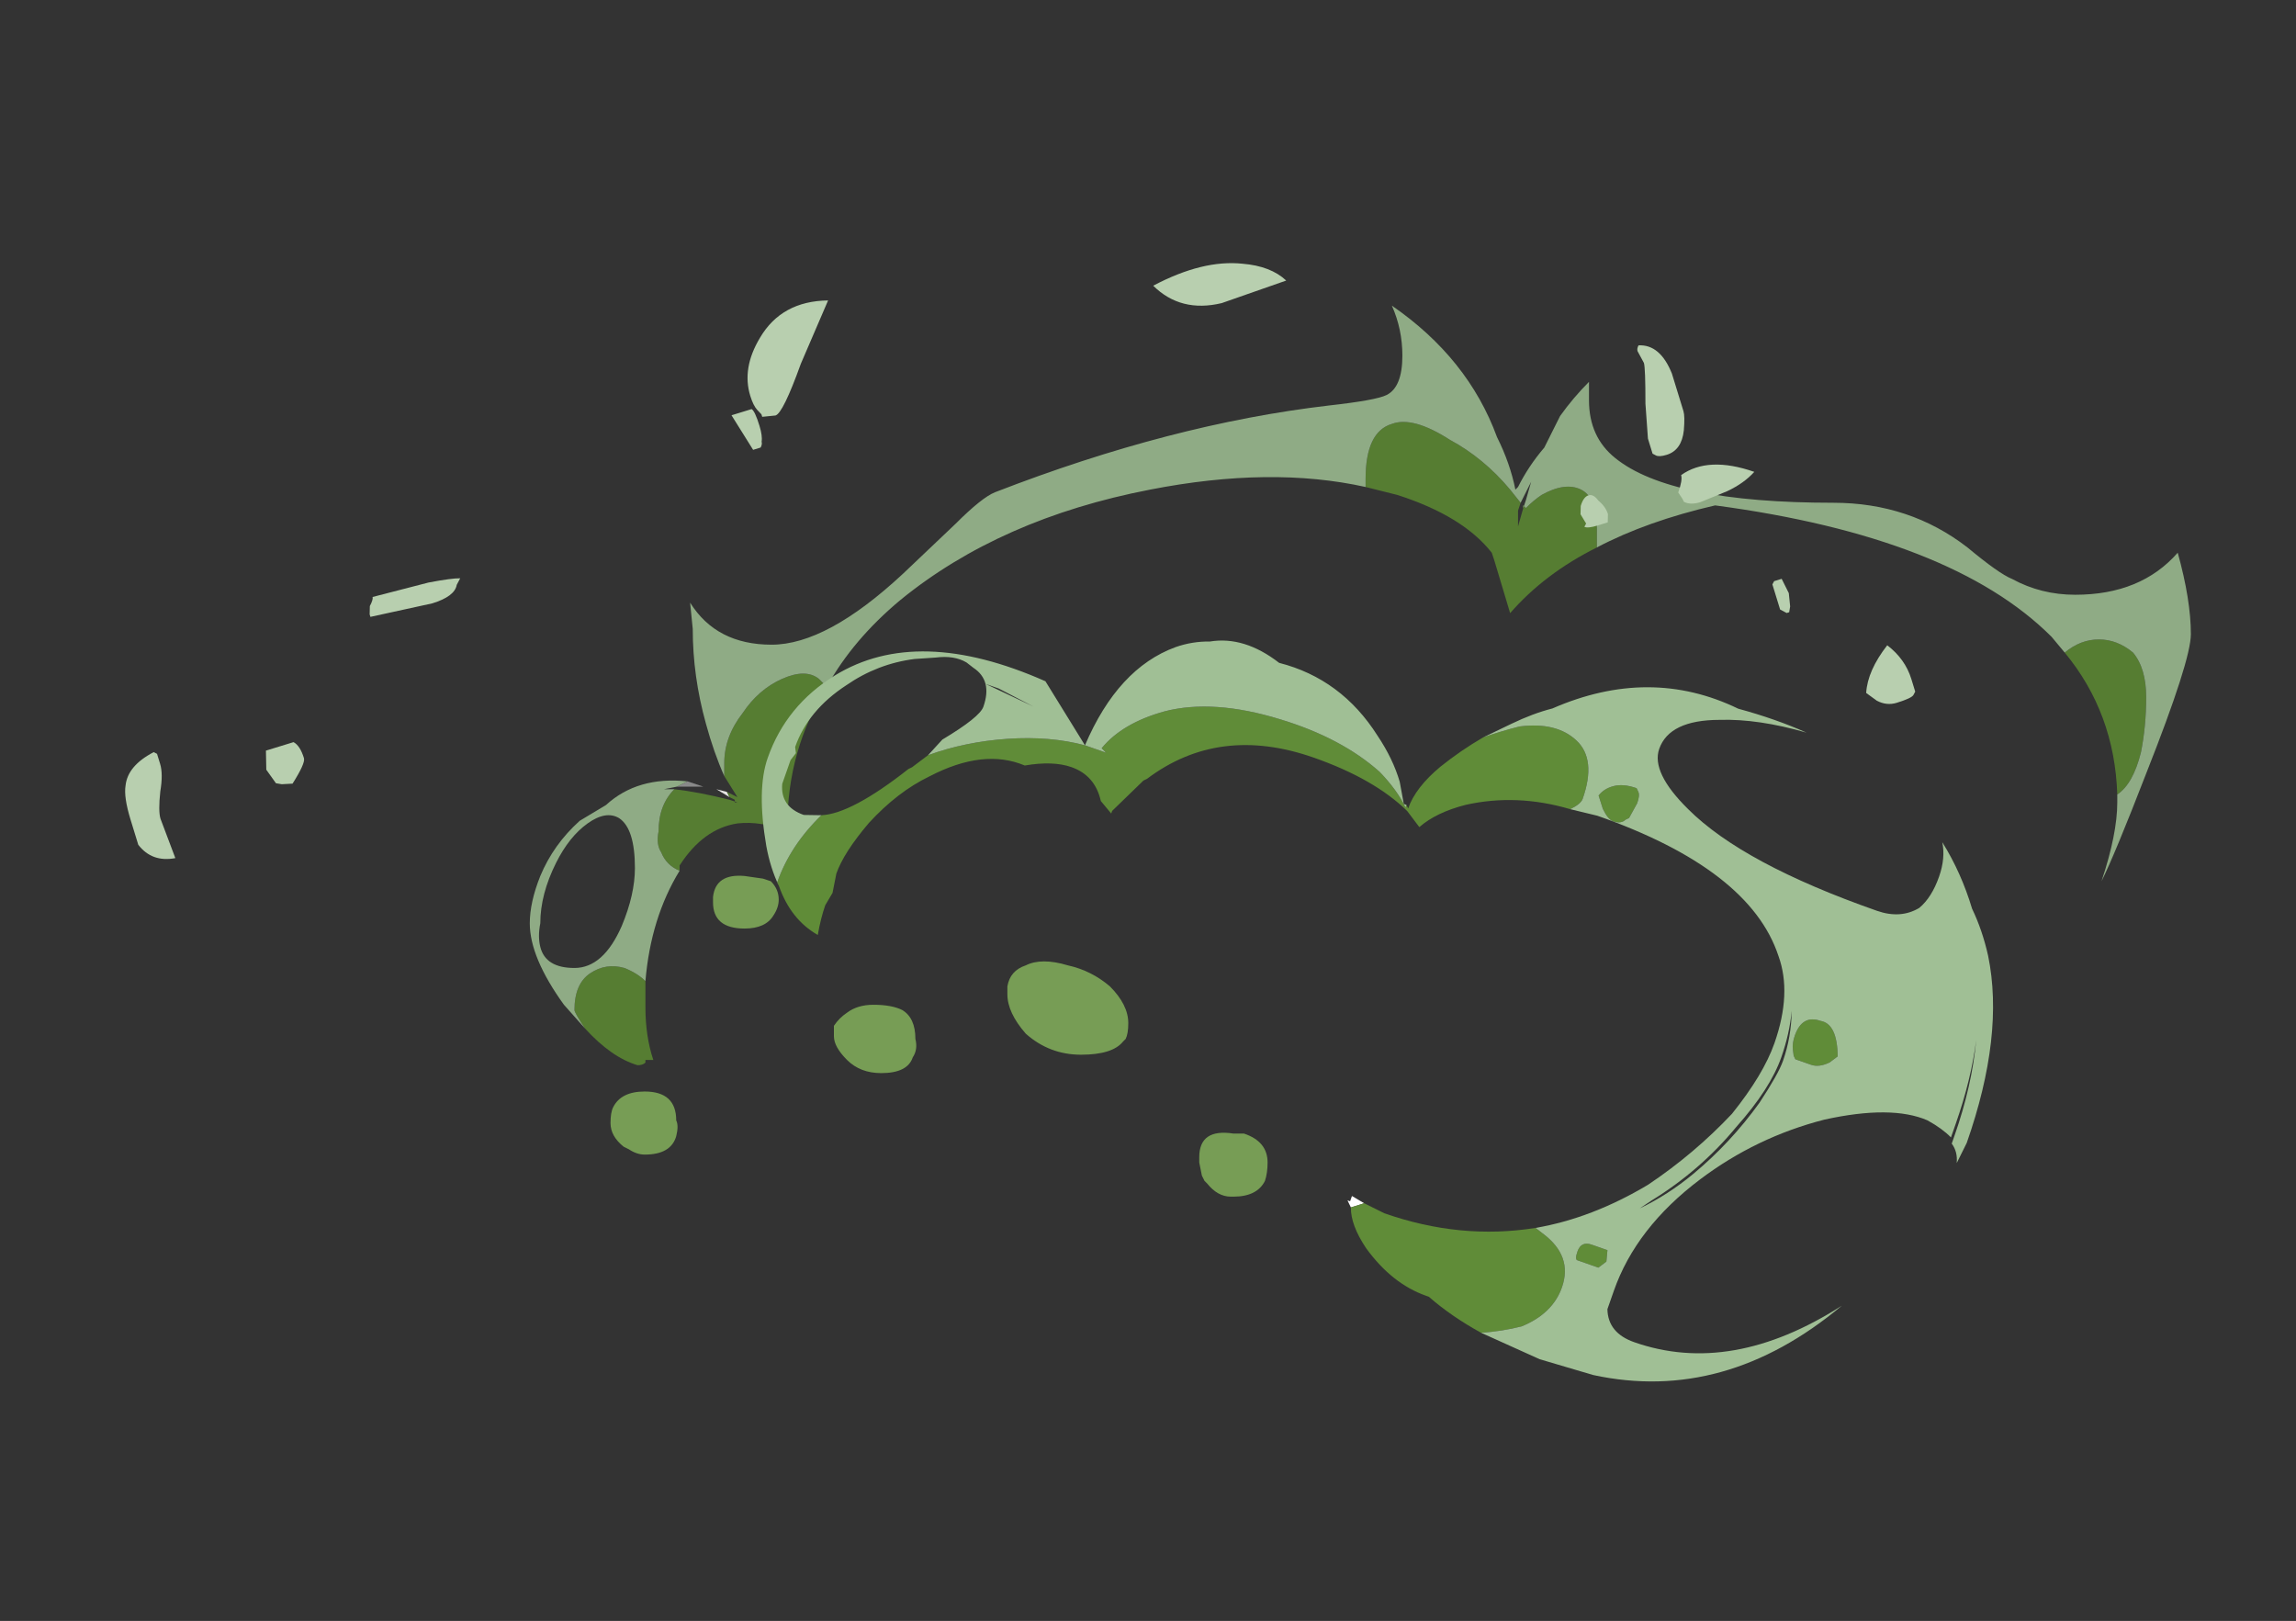 <?xml version="1.0" encoding="UTF-8" standalone="no"?>
<svg xmlns:ffdec="https://www.free-decompiler.com/flash" xmlns:xlink="http://www.w3.org/1999/xlink" ffdec:objectType="frame" height="215.85px" width="305.75px" xmlns="http://www.w3.org/2000/svg">
  <rect width="100%" height="100%" fill="#333333" stroke="none"/>
  <g transform="matrix(1.0, 0.0, 0.0, 1.0, 158.65, 148.05)">
    <use ffdec:characterId="3588" height="14.45" transform="matrix(7.0, 0.0, 0.0, 7.0, -88.1, -107.35)" width="31.6" xlink:href="#shape0"/>
    <use ffdec:characterId="3589" height="12.25" transform="matrix(7.0, 2.454, -2.454, 7.0, -40.103, -93.659)" width="22.6" xlink:href="#shape1"/>
    <use ffdec:characterId="3577" height="6.1" transform="matrix(-7.0, 0.0, 0.0, 7.0, 10.15, -31.4)" width="12.5" xlink:href="#shape2"/>
    <use ffdec:characterId="3591" height="13.4" transform="matrix(-6.685, 2.054, 2.054, 6.685, 69.074, -144.861)" width="33.2" xlink:href="#shape3"/>
  </g>
  <defs>
    <g id="shape0" transform="matrix(1.0, 0.0, 0.0, 1.0, 17.0, 15.45)">
      <path d="M0.2 -10.75 L0.2 -10.75 M-13.2 -6.1 L-13.45 -6.25 -13.25 -6.2 -13.2 -6.1" fill="#e5e5e5" fill-rule="evenodd" stroke="none"/>
      <path d="M-14.0 -6.4 L-13.7 -6.3 -14.2 -6.3 -14.0 -6.4" fill="#898989" fill-rule="evenodd" stroke="none"/>
      <path d="M-13.3 -6.5 L-13.3 -6.75 Q-13.3 -7.25 -12.95 -7.7 -12.65 -8.15 -12.2 -8.35 -11.75 -8.55 -11.5 -8.35 L-11.35 -8.2 Q-12.1 -7.0 -12.1 -5.55 L-12.1 -5.45 Q-12.6 -5.65 -13.05 -5.6 -13.7 -5.5 -14.15 -4.8 L-14.15 -4.7 Q-14.4 -4.8 -14.5 -5.05 -14.6 -5.2 -14.55 -5.45 -14.55 -5.95 -14.25 -6.25 -13.8 -6.2 -13.2 -6.05 L-13.05 -6.0 -13.1 -6.0 -13.1 -6.05 -13.2 -6.1 -13.25 -6.2 -13.05 -6.1 -13.3 -6.5 M-1.1 -12.0 L-1.1 -12.15 Q-1.1 -13.05 -0.6 -13.2 -0.2 -13.35 0.5 -12.9 1.15 -12.55 1.65 -11.95 L1.85 -11.7 1.8 -11.55 1.8 -11.25 1.9 -11.6 1.9 -11.65 1.95 -11.6 Q2.1 -11.75 2.25 -11.85 2.7 -12.1 3.0 -11.95 3.3 -11.8 3.3 -11.2 L3.3 -10.85 Q2.3 -10.35 1.65 -9.6 L1.35 -10.6 1.3 -10.75 Q0.75 -11.45 -0.5 -11.85 L-1.1 -12.0 M12.2 -8.85 Q12.5 -9.1 12.85 -9.1 13.2 -9.1 13.5 -8.85 13.75 -8.55 13.75 -8.0 13.75 -7.45 13.65 -6.95 13.5 -6.35 13.2 -6.15 13.15 -7.7 12.2 -8.85 M-14.8 -2.6 L-14.8 -2.1 Q-14.8 -1.55 -14.65 -1.1 L-14.8 -1.1 -14.8 -1.05 Q-14.85 -1.0 -14.95 -1.0 -15.45 -1.15 -15.95 -1.7 -16.15 -2.0 -16.15 -2.05 -16.15 -2.55 -15.85 -2.75 -15.55 -2.95 -15.2 -2.85 -14.95 -2.75 -14.8 -2.6" fill="#567d32" fill-rule="evenodd" stroke="none"/>
      <path d="M-13.3 -6.5 Q-13.5 -6.95 -13.65 -7.5 -13.9 -8.4 -13.9 -9.3 L-13.95 -9.8 Q-13.45 -9.0 -12.4 -9.0 -11.35 -9.0 -9.9 -10.35 L-8.9 -11.3 Q-8.4 -11.8 -8.15 -11.9 -4.8 -13.2 -1.8 -13.55 -0.9 -13.65 -0.7 -13.75 -0.4 -13.9 -0.4 -14.5 -0.4 -15.0 -0.6 -15.45 0.85 -14.45 1.4 -12.95 1.65 -12.45 1.75 -11.95 L1.8 -12.0 Q2.0 -12.4 2.3 -12.75 2.45 -13.05 2.6 -13.35 2.85 -13.7 3.15 -14.0 L3.15 -13.65 Q3.15 -12.95 3.65 -12.55 4.7 -11.7 7.8 -11.7 9.25 -11.7 10.35 -10.85 10.95 -10.35 11.2 -10.25 11.75 -9.95 12.4 -9.95 13.65 -9.95 14.35 -10.75 14.6 -9.85 14.6 -9.2 14.6 -8.7 13.75 -6.55 13.15 -5.0 12.9 -4.5 13.2 -5.4 13.2 -6.0 L13.2 -6.15 Q13.5 -6.35 13.65 -6.95 13.75 -7.45 13.75 -8.0 13.75 -8.55 13.5 -8.85 13.2 -9.1 12.85 -9.1 12.5 -9.1 12.2 -8.85 L11.95 -9.15 Q10.05 -11.05 5.55 -11.65 4.25 -11.35 3.3 -10.85 L3.3 -11.2 Q3.3 -11.8 3.0 -11.95 2.7 -12.1 2.25 -11.85 2.1 -11.75 1.95 -11.6 L1.9 -11.65 1.9 -11.6 1.95 -11.75 2.05 -12.1 1.85 -11.7 1.65 -11.95 Q1.15 -12.55 0.5 -12.9 -0.2 -13.35 -0.6 -13.2 -1.1 -13.05 -1.1 -12.15 L-1.1 -12.0 Q-2.9 -12.4 -5.2 -11.95 -8.05 -11.4 -9.95 -9.85 -10.85 -9.1 -11.35 -8.2 L-11.5 -8.35 Q-11.75 -8.55 -12.2 -8.35 -12.65 -8.15 -12.95 -7.7 -13.3 -7.25 -13.3 -6.75 L-13.3 -6.5 M-14.15 -4.7 Q-14.7 -3.8 -14.8 -2.6 -14.95 -2.75 -15.2 -2.85 -15.55 -2.95 -15.85 -2.75 -16.15 -2.55 -16.15 -2.05 -16.15 -2.0 -15.95 -1.7 L-16.35 -2.15 Q-17.0 -3.05 -17.0 -3.7 -17.0 -4.1 -16.8 -4.6 -16.55 -5.2 -16.05 -5.65 L-15.55 -5.95 Q-14.95 -6.5 -14.0 -6.4 L-14.2 -6.3 -14.45 -6.25 -14.25 -6.25 Q-14.55 -5.95 -14.55 -5.45 -14.6 -5.2 -14.5 -5.05 -14.4 -4.8 -14.15 -4.7 M-15.3 -5.7 Q-15.55 -5.85 -15.9 -5.6 -16.25 -5.35 -16.5 -4.85 -16.8 -4.25 -16.8 -3.7 -16.85 -3.45 -16.8 -3.25 -16.7 -2.85 -16.15 -2.85 -15.6 -2.85 -15.25 -3.65 -15.0 -4.25 -15.0 -4.75 -15.0 -5.5 -15.3 -5.7" fill="#8fab85" fill-rule="evenodd" stroke="none"/>
    </g>
    <g id="shape1" transform="matrix(1.0, 0.0, 0.0, 1.0, 11.15, 9.8)">
      <path d="M1.4 1.0 L1.3 0.9 1.35 0.9 1.35 0.8 1.6 0.85 1.4 1.0" fill="#ffffff" fill-rule="evenodd" stroke="none"/>
      <path d="M0.85 -7.75 Q1.1 -7.95 1.4 -8.15 2.0 -8.45 2.45 -8.25 2.9 -8.05 2.9 -7.3 2.9 -7.2 2.75 -7.05 1.75 -7.0 0.95 -6.5 0.5 -6.2 0.3 -5.85 L0.0 -6.05 Q-0.75 -6.4 -1.9 -6.4 -3.7 -6.4 -4.6 -5.05 L-4.65 -5.0 -5.0 -4.3 -5.0 -4.25 -5.25 -4.4 Q-5.5 -4.8 -5.95 -4.8 -6.3 -4.8 -6.75 -4.55 -7.55 -4.6 -8.3 -3.8 -8.75 -3.35 -9.05 -2.65 -9.3 -2.0 -9.3 -1.6 L-9.25 -1.25 -9.3 -1.0 Q-9.3 -0.75 -9.25 -0.45 -9.8 -0.55 -10.2 -1.05 L-10.25 -1.1 Q-10.25 -1.8 -9.9 -2.5 -9.4 -2.7 -8.7 -3.8 L-8.65 -3.85 -8.45 -4.15 Q-7.9 -4.6 -7.2 -4.9 -6.5 -5.2 -5.85 -5.25 L-5.45 -5.25 -5.55 -5.3 Q-5.35 -5.85 -4.7 -6.3 -3.95 -6.8 -2.7 -6.85 -1.55 -6.9 -0.7 -6.55 -0.3 -6.35 -0.05 -6.1 L-0.05 -6.15 0.0 -6.1 Q0.0 -6.5 0.3 -7.0 0.55 -7.4 0.85 -7.75 M4.65 0.25 L4.8 0.3 Q5.45 0.5 5.45 1.1 5.45 1.6 5.0 2.0 4.7 2.2 4.35 2.35 3.75 2.25 3.25 2.05 L3.2 2.05 Q2.55 2.05 1.9 1.6 1.5 1.3 1.4 1.0 L1.6 0.85 2.0 0.9 Q3.45 0.9 4.65 0.25 M3.85 -7.55 L3.8 -7.25 3.75 -7.2 Q3.7 -7.1 3.55 -7.1 3.45 -7.1 3.3 -7.25 L3.15 -7.45 Q3.2 -7.6 3.35 -7.7 3.5 -7.8 3.75 -7.8 L3.8 -7.75 Q3.85 -7.7 3.85 -7.55 M8.75 -4.45 L8.65 -4.3 Q8.5 -4.15 8.35 -4.15 L8.05 -4.15 8.0 -4.2 7.95 -4.3 Q7.9 -4.4 7.9 -4.55 7.9 -4.95 8.25 -4.95 8.55 -5.0 8.75 -4.45 M6.05 0.4 L5.95 0.55 5.55 0.55 Q5.5 0.55 5.5 0.4 5.5 0.2 5.7 0.2 L6.0 0.2 6.05 0.4" fill="#608c38" fill-rule="evenodd" stroke="none"/>
      <path d="M0.85 -7.75 L1.25 -8.15 Q1.55 -8.45 1.85 -8.65 3.25 -9.95 5.0 -9.75 5.7 -9.8 6.3 -9.75 5.4 -9.7 4.75 -9.45 3.9 -9.15 3.9 -8.6 3.9 -8.15 4.75 -7.75 6.0 -7.15 8.55 -7.15 9.0 -7.15 9.25 -7.45 9.4 -7.7 9.4 -8.1 9.4 -8.45 9.25 -8.7 9.75 -8.3 10.15 -7.75 10.45 -7.45 10.7 -7.05 11.45 -5.8 11.45 -3.75 L11.4 -3.35 Q11.35 -3.55 11.2 -3.65 L11.2 -3.8 Q11.2 -4.75 11.0 -5.55 11.15 -4.85 11.15 -4.0 L11.15 -3.75 Q10.95 -3.85 10.65 -3.9 9.95 -3.95 8.9 -3.3 7.85 -2.6 7.15 -1.55 6.35 -0.35 6.35 0.85 L6.35 1.2 Q6.5 1.6 7.0 1.6 8.85 1.6 10.3 -0.25 8.9 2.1 6.5 2.4 L5.5 2.45 4.35 2.35 Q4.7 2.2 5.0 2.0 5.45 1.6 5.45 1.1 5.45 0.5 4.8 0.3 L4.65 0.25 Q5.55 -0.25 6.3 -1.15 6.9 -1.95 7.3 -2.85 7.6 -3.7 7.6 -4.3 7.6 -5.25 7.15 -5.8 6.15 -7.1 3.25 -7.1 L2.75 -7.05 Q2.9 -7.2 2.9 -7.3 2.9 -8.05 2.45 -8.25 2.0 -8.45 1.4 -8.15 1.1 -7.95 0.85 -7.75 M-0.05 -6.15 L-0.05 -6.1 Q-0.3 -6.35 -0.7 -6.55 -1.55 -6.9 -2.7 -6.85 -3.95 -6.8 -4.7 -6.3 -5.35 -5.85 -5.55 -5.3 L-5.45 -5.25 -5.85 -5.25 Q-6.5 -5.2 -7.2 -4.9 -7.9 -4.6 -8.45 -4.15 L-8.3 -4.5 Q-7.8 -5.1 -7.8 -5.3 -7.8 -5.55 -7.9 -5.7 L-6.95 -5.6 -7.65 -5.7 -7.9 -5.7 Q-8.0 -5.85 -8.2 -5.9 L-8.35 -5.95 Q-8.6 -6.0 -8.9 -5.85 L-9.25 -5.7 Q-9.85 -5.4 -10.25 -4.85 -10.75 -4.2 -10.75 -3.5 L-10.7 -3.4 -10.75 -3.25 Q-10.75 -3.0 -10.75 -2.8 -10.65 -2.4 -10.2 -2.4 L-9.9 -2.5 Q-10.25 -1.8 -10.25 -1.1 L-10.2 -1.05 Q-10.45 -1.3 -10.65 -1.65 -11.15 -2.55 -11.15 -3.15 -11.15 -4.15 -10.5 -4.95 -9.4 -6.3 -6.9 -6.1 L-5.85 -5.25 Q-5.75 -6.75 -4.9 -7.45 -4.65 -7.65 -4.35 -7.75 -3.8 -8.05 -3.05 -7.8 -1.9 -7.9 -0.95 -7.15 -0.55 -6.85 -0.3 -6.5 L-0.1 -6.15 -0.05 -6.15 M8.75 -4.45 Q8.55 -5.0 8.25 -4.95 7.9 -4.95 7.9 -4.55 7.9 -4.4 7.95 -4.3 L8.0 -4.2 8.05 -4.15 8.35 -4.15 Q8.5 -4.15 8.65 -4.3 L8.75 -4.45 M3.85 -7.55 Q3.85 -7.7 3.8 -7.75 L3.75 -7.8 Q3.5 -7.8 3.35 -7.7 3.2 -7.6 3.15 -7.45 L3.3 -7.25 Q3.45 -7.1 3.55 -7.1 3.7 -7.1 3.75 -7.2 L3.8 -7.25 3.85 -7.55 M7.8 -4.1 Q7.8 -3.5 7.45 -2.65 7.1 -1.7 6.45 -0.9 L6.3 -0.7 Q6.7 -1.1 7.0 -1.6 7.45 -2.35 7.7 -3.2 7.85 -3.8 7.85 -4.05 7.85 -4.5 7.7 -4.95 7.8 -4.55 7.8 -4.1 M6.05 0.4 L6.0 0.2 5.7 0.2 Q5.5 0.2 5.5 0.4 5.5 0.55 5.55 0.55 L5.95 0.55 6.05 0.4" fill="#a0bf95" fill-rule="evenodd" stroke="none"/>
    </g>
    <g id="shape2" transform="matrix(1.0, 0.0, 0.0, 1.0, 6.15, 8.2)">
      <path d="M3.3 -8.1 L3.45 -8.15 3.8 -8.2 Q4.35 -8.25 4.4 -7.8 L4.4 -7.7 Q4.4 -7.2 3.8 -7.2 3.4 -7.2 3.25 -7.45 3.15 -7.6 3.15 -7.75 3.15 -7.95 3.3 -8.1 M5.7 -4.1 Q6.15 -4.1 6.3 -3.8 6.35 -3.7 6.35 -3.5 6.35 -3.25 6.1 -3.05 L6.0 -3.0 Q5.85 -2.9 5.7 -2.9 5.2 -2.9 5.1 -3.25 5.05 -3.45 5.1 -3.55 5.1 -4.1 5.7 -4.1 M2.1 -5.35 L2.1 -5.15 Q2.1 -4.95 1.85 -4.7 1.6 -4.45 1.2 -4.45 0.7 -4.45 0.6 -4.75 0.5 -4.9 0.55 -5.1 0.55 -5.5 0.8 -5.65 1.0 -5.75 1.35 -5.75 1.65 -5.75 1.85 -5.6 2.0 -5.5 2.1 -5.35 M-6.15 -2.75 Q-6.15 -3.15 -5.7 -3.3 L-5.5 -3.3 Q-4.85 -3.4 -4.85 -2.85 L-4.85 -2.75 -4.9 -2.5 -4.95 -2.4 -5.0 -2.35 Q-5.2 -2.1 -5.45 -2.1 L-5.5 -2.1 Q-5.95 -2.1 -6.1 -2.4 -6.15 -2.55 -6.15 -2.75 M-1.2 -6.1 L-1.2 -5.95 Q-1.2 -5.6 -1.55 -5.2 -2.0 -4.8 -2.6 -4.8 -3.2 -4.8 -3.4 -5.05 L-3.45 -5.1 Q-3.5 -5.2 -3.5 -5.4 -3.5 -5.75 -3.15 -6.1 -2.8 -6.4 -2.35 -6.5 -1.85 -6.65 -1.55 -6.5 -1.25 -6.4 -1.2 -6.1" fill="#779d55" fill-rule="evenodd" stroke="none"/>
    </g>
    <g id="shape3" transform="matrix(1.0, 0.0, 0.0, 1.0, 17.4, 14.85)">
      <path d="M1.65 -14.45 Q2.15 -14.0 2.15 -13.45 2.15 -13.25 2.1 -13.15 L2.05 -13.05 2.05 -13.0 1.8 -12.95 Q1.65 -12.95 1.05 -13.75 L0.2 -14.75 Q1.05 -15.0 1.65 -14.45 M10.25 -11.75 L10.3 -11.6 10.3 -11.55 9.1 -11.45 Q8.65 -11.45 8.55 -11.65 L8.45 -11.75 Q8.6 -11.8 9.05 -11.85 L10.15 -11.9 Q10.15 -11.85 10.25 -11.75 M2.4 -12.45 L2.25 -12.45 Q2.2 -12.5 2.2 -12.55 2.15 -12.65 2.15 -12.85 2.15 -13.15 2.2 -13.2 L2.6 -13.2 2.4 -12.45 M12.4 -9.7 L12.95 -9.7 13.05 -9.35 12.95 -9.05 12.85 -9.0 12.65 -8.95 Q12.3 -9.25 12.3 -9.35 12.3 -9.6 12.4 -9.7 M15.7 -9.85 Q15.8 -9.65 15.8 -9.2 L15.8 -8.7 Q15.65 -8.3 15.2 -8.25 L15.25 -9.05 Q15.25 -9.2 15.1 -9.55 14.95 -9.85 14.95 -10.05 L14.95 -10.25 15.0 -10.3 Q15.55 -10.2 15.7 -9.85 M-14.75 -8.7 Q-14.7 -9.3 -14.3 -9.4 -14.25 -9.35 -14.25 -9.3 L-14.3 -9.05 Q-14.3 -8.95 -14.1 -8.3 L-13.95 -7.65 -13.95 -7.35 -14.0 -7.3 Q-14.05 -7.25 -14.2 -7.25 -14.5 -7.25 -14.65 -7.6 -14.75 -7.85 -14.75 -7.95 L-14.75 -8.7 M-17.4 -1.8 Q-17.4 -2.2 -17.15 -2.55 -16.65 -2.2 -16.5 -1.8 L-16.65 -1.6 Q-16.8 -1.45 -17.0 -1.45 -17.3 -1.45 -17.35 -1.5 L-17.4 -1.55 -17.4 -1.8 M-12.35 -6.8 L-12.3 -6.65 -12.35 -6.45 -12.3 -6.4 Q-12.35 -6.35 -12.55 -6.35 L-12.75 -6.35 -12.8 -6.5 Q-12.8 -6.65 -12.7 -6.8 -12.65 -6.95 -12.55 -6.95 -12.45 -6.95 -12.35 -6.8 M-14.2 -6.5 Q-14.25 -6.35 -14.25 -6.3 -14.35 -6.2 -14.55 -6.2 L-15.1 -6.25 Q-15.45 -6.3 -15.7 -6.45 -14.95 -7.0 -14.35 -6.8 -14.35 -6.7 -14.2 -6.5 M-15.4 -4.05 Q-15.4 -3.85 -15.4 -3.8 -15.45 -3.75 -15.5 -3.7 L-15.55 -3.7 -15.6 -3.8 -15.65 -4.05 -15.6 -4.35 -15.45 -4.35 -15.4 -4.3 -15.4 -4.05 M-8.25 -12.55 Q-8.05 -12.9 -7.55 -13.1 -6.85 -13.4 -5.8 -13.2 -6.15 -12.55 -6.95 -12.5 L-8.25 -12.55" fill="#b8cfaf" fill-rule="evenodd" stroke="none"/>
    </g>
  </defs>
</svg>
